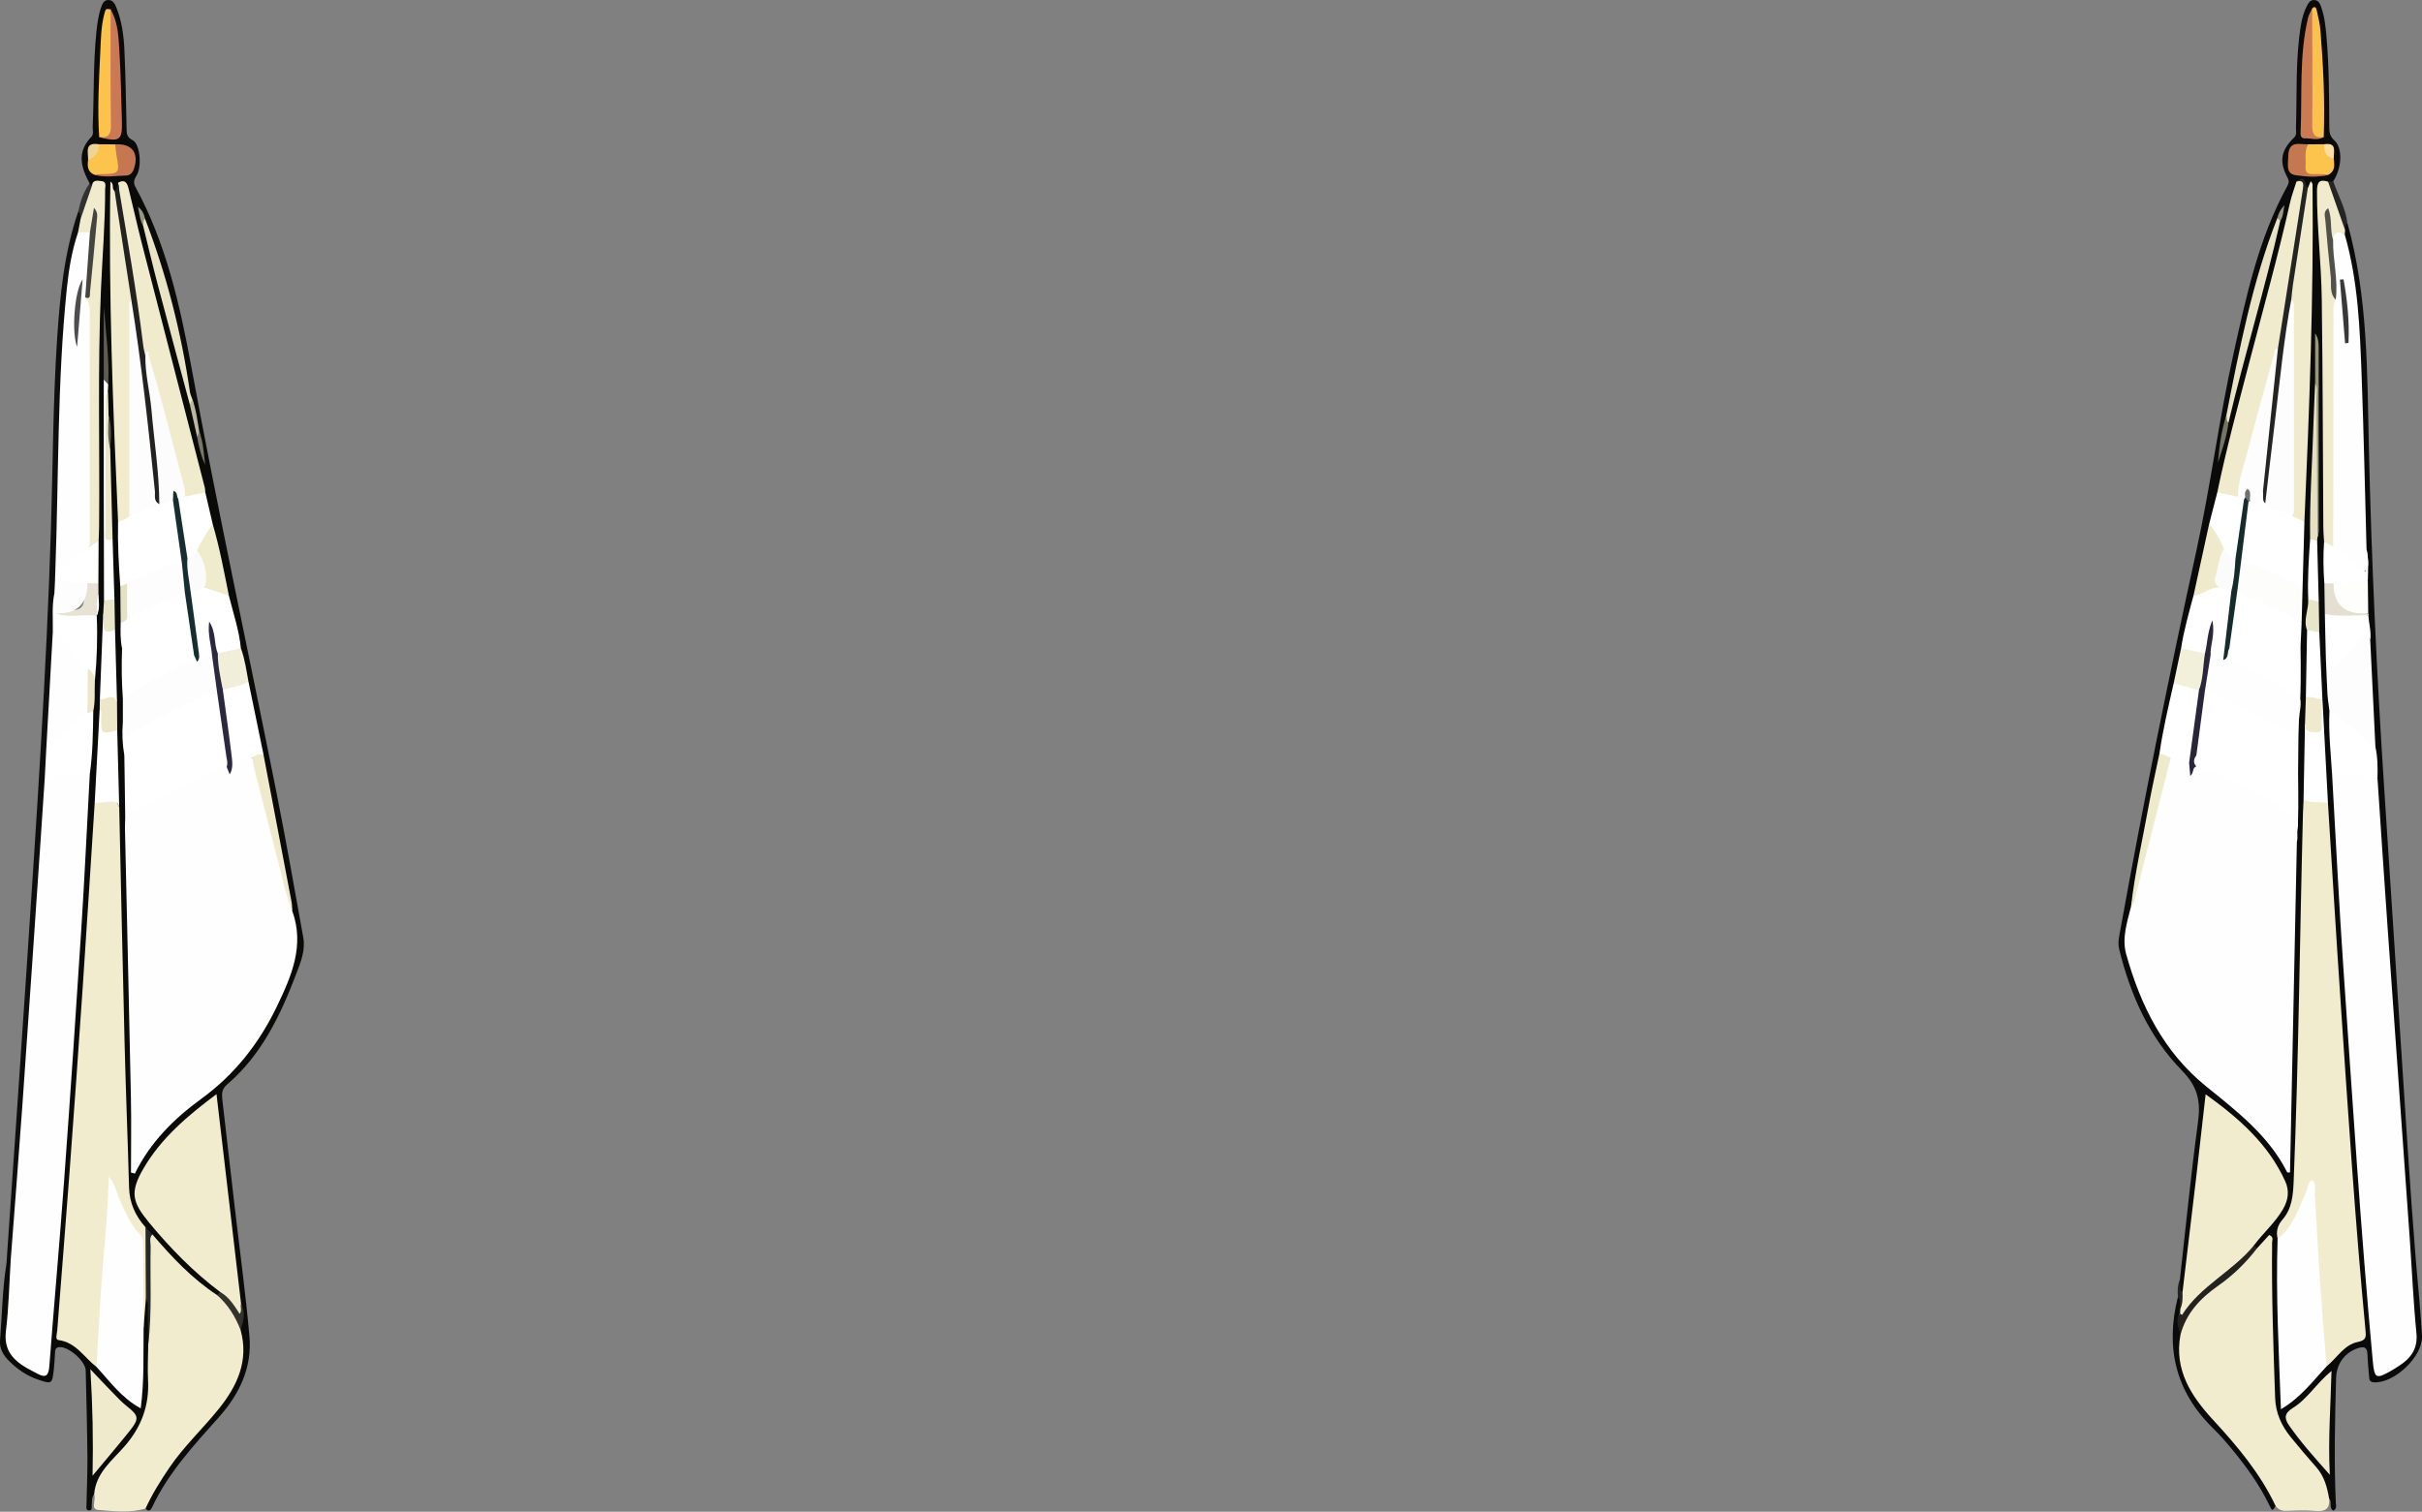 <svg width="2100" height="1311" viewBox="0 0 2100 1311" fill="none" xmlns="http://www.w3.org/2000/svg">
<rect x="0" y="0" width="2100" height="1311" fill="#808080" stroke="none"/>
<g clip-path="url(#clip0_401_257)">
<path d="M2035.34 193.45C2053.23 257.44 2052.43 323.2 2053.95 388.75C2056.24 487.43 2060.79 586 2067.28 684.49C2072.28 760.51 2077.11 836.54 2082.14 912.55C2086.04 971.49 2089.62 1030.46 2094.37 1089.33C2096.23 1112.4 2098.76 1135.42 2099.99 1158.54C2100.93 1176.25 2075.87 1200 2058.22 1198.76C2054.09 1198.47 2054.32 1195.79 2054.08 1193.25C2053.49 1186.9 2052.92 1180.54 2052.68 1174.17C2052.46 1168.52 2049.91 1167.48 2044.88 1169.03C2033.26 1172.63 2025.89 1182.61 2025.54 1194.72C2024.5 1230.97 2023.66 1267.22 2025.29 1303.48C2025.38 1305.58 2026.36 1308.18 2023.22 1310.07C2018.84 1307.82 2022.36 1302.49 2019.54 1299.82C2018.96 1299.46 2018.17 1299.12 2018.03 1298.56C2012.77 1277.71 1996.13 1264.52 1983.95 1248.41C1974.65 1236.12 1970.67 1222.87 1969.64 1207.57C1966.78 1165.11 1968.57 1122.61 1967.66 1079.62C1963.38 1079.28 1961.19 1083.5 1957.56 1083.41C1955.77 1083.31 1954.49 1082.49 1953.87 1080.76C1953.5 1076.27 1956.6 1073.38 1958.88 1070.14C1961.78 1066.01 1965.58 1062.65 1968.74 1058.73C1982.81 1041.25 1983.37 1032.49 1972.2 1013.16C1959.52 991.23 1941.57 974.32 1921.55 959.36C1915.51 954.85 1914.17 955.67 1913.42 963.62C1908.87 1012.32 1902.09 1060.76 1897.09 1109.41C1896.63 1113.93 1896.89 1119.07 1891.19 1121.06C1887.8 1117.74 1889.38 1113.9 1890.02 1110.16C1895.15 1064.5 1899.59 1018.75 1905.77 973.23C1908.21 955.22 1905.74 942.58 1891.82 928.37C1863.47 899.44 1847.11 862.71 1837.46 823.24C1836.02 817.34 1837.48 811.86 1838.47 806.35C1858.36 696.1 1880.59 586.34 1904.53 476.88C1916.84 420.6 1924.02 363.2 1936.53 306.88C1947.59 257.09 1958.15 207.11 1983.02 161.73C1984.28 159.43 1985.15 157.44 1983.52 154.36C1975.93 140.05 1977.55 130.45 1989.03 119.39C1991.74 116.78 1990.63 113.78 1990.72 110.94C1991.72 81.12 1990.12 51.17 1995.06 21.54C1996.06 15.56 1997.68 9.74 2000.6 4.37C2001.92 1.94 2003.59 -0.21 2006.77 0.03C2009.95 0.27 2011.35 2.72 2012.29 5.25C2015.35 13.5 2016.35 22.18 2017.11 30.86C2019.44 57.31 2019.49 83.83 2019.62 110.35C2019.64 114.82 2020.16 118.25 2024.01 121.74C2031.48 128.51 2030.52 145.8 2023.06 157.1C2021.7 158.45 2020.14 159.48 2018.29 160.04C2012.06 162.37 2013 167.9 2012.68 172.79C2011.26 194.3 2013.91 215.64 2015.63 237.01C2015.87 240.01 2016.43 243 2016.5 246.02C2018.23 320.45 2019.49 394.88 2018.55 469.33C2018.15 481.4 2019.28 493.49 2018.28 505.55C2018.75 514.35 2018.79 523.16 2018.39 531.96C2019.36 554.96 2021.26 577.94 2020.16 600.99C2020.01 604.04 2020.69 606.96 2021.5 609.87C2022.14 612.31 2022.19 614.81 2022.18 617.31C2021.98 635.23 2025.89 652.99 2024.36 670.96C2027.97 689.5 2027.15 708.39 2028.33 727.09C2030.93 768.24 2033.7 809.38 2036.08 850.53C2038.09 885.35 2040.95 920.1 2043 954.91C2045.27 993.4 2048.16 1031.87 2051.49 1070.29C2054.59 1106.04 2056.39 1141.9 2060.5 1177.56C2061.86 1189.31 2063.53 1189.95 2074.14 1183.98C2087.81 1176.29 2093.56 1165.89 2091.85 1149.27C2087.58 1107.59 2085.15 1065.72 2082.27 1023.91C2079.96 990.46 2077.26 957.04 2075.17 923.57C2073.12 890.77 2070.34 858.03 2068.17 825.24C2065.73 788.45 2063.91 751.62 2060.96 714.86C2059.91 701.84 2059.23 688.78 2058.39 675.74C2058.97 665.98 2057.57 656.33 2056.66 646.65C2056.14 616.91 2051.75 587.36 2052.24 557.57C2054.12 549.75 2049.87 542.35 2050.59 534.61C2050.58 533.41 2050.57 532.22 2050.54 531.02C2050.07 522 2050.14 512.98 2050.52 503.96C2049.91 494.35 2052.08 484.61 2049.03 475.12C2048 438.25 2046.7 401.39 2045.77 364.51C2044.43 311.25 2043.5 257.79 2030.72 205.54C2030.43 203.7 2030.6 201.85 2030.67 200C2031.2 197.1 2031.02 193.66 2035.35 193.48L2035.34 193.45Z" fill="#0B0A0A"/>
<path d="M77.73 159.07C70.19 145.37 66.42 131.85 79.15 118.79C81.48 116.4 80.24 113.01 80.37 110.07C81.59 82.58 80.75 55 83.6 27.57C84.36 20.21 85.35 12.91 87.85 5.9C88.89 2.98 90.19 0.05 93.84 -0C97.91 -0.04 99.55 3.23 100.82 6.33C105.71 18.3 107.31 31.01 107.89 43.74C108.91 66.21 109.26 88.71 109.75 111.2C109.85 115.63 109.73 118.95 115.01 121.59C121.39 124.78 123.29 144.51 118.35 152.29C116.04 155.94 115.46 158.51 117.49 162.25C144.04 211.04 156.06 264.6 165.94 318.34C188.69 442.09 215.42 565.02 239.94 688.4C248.18 729.85 255.47 771.49 262.97 813.08C264.96 824.12 260.67 834.54 256.93 844.37C243.24 880.33 226.87 914.89 196.76 940.61C192.02 944.66 192.25 949.15 192.83 954.17C196.38 985.17 199.97 1016.16 203.56 1047.15C207.89 1084.47 213 1121.71 216.3 1159.12C218.67 1186.02 207.45 1209.22 189.95 1228.82C168.23 1253.16 146.07 1277 131.97 1306.92C130.65 1309.71 128.95 1311.57 126.19 1308.18C124.39 1301.08 129.11 1295.98 132.2 1290.73C144.32 1270.1 158.78 1251.18 175.36 1233.9C183.98 1224.91 191.76 1215.33 198.2 1204.58C208.08 1188.1 209.6 1170.53 206.37 1152.11C207.87 1145.11 209.14 1138.1 206.83 1131.02C201.21 1102.03 199.6 1072.53 195.95 1043.29C192.71 1017.36 189.93 991.37 187.03 965.39C185.8 954.4 185.08 954.3 176.22 961.31C155.55 977.66 137.34 996.06 124.35 1019.42C117.51 1031.71 118.54 1042.55 127.03 1052.9C144.04 1073.64 161.73 1093.77 183.03 1110.36C186.41 1112.99 190.5 1115.07 191.7 1119.76C191.75 1121.42 191.11 1122.7 189.63 1123.51C184.73 1124.63 181.58 1121.33 178.06 1118.93C159.16 1106.07 144.42 1088.97 129.78 1071.74C127.27 1068.88 124.58 1066.18 121.96 1063.4C112.72 1053.6 109.22 1041.83 108.6 1028.52C106.37 981.26 106.06 933.94 104.18 886.69C102.89 854.46 104.31 822.2 102.29 790.08C100.43 760.53 100.88 731.04 100.75 701.52C101.85 685.04 97.54 668.81 98.53 652.32C98.91 645.97 98.68 639.58 98.92 633.21C98.39 625.02 98.58 616.82 98.8 608.62C99.82 587.84 94.98 567.23 96.99 546.43C96.39 537.63 96.47 528.84 96.96 520.04C96.89 502.49 93.18 485.07 95 467.44C95.27 441.54 91.71 415.74 93.05 389.83C92.73 380.15 93.95 370.43 92.17 360.79C91.72 354.16 92.04 347.52 91.94 340.89C91.94 337.86 91.94 334.83 91.94 331.81C92.77 310.9 90.31 289.98 91.11 269.06C90.08 289.14 92.78 309.22 91.94 329.31C93.47 388.11 92.33 446.92 93.43 505.71C93.51 510.04 93.74 514.4 93 518.71C93.11 523.2 93.35 527.71 92.35 532.15C89.86 539.68 91.31 547.4 91.18 555.06C90.89 572.09 92.75 589.22 88.97 606.1C88.93 609.18 89.55 612.27 88.95 615.35C88.56 642.61 86.68 669.8 84.92 696.99C83.29 723.75 81.95 750.53 80.2 777.29C78.56 802.38 76.76 827.47 75.16 852.57C72.84 889.05 70.51 925.53 67.74 961.98C65.43 992.42 63.37 1022.87 61.06 1053.31C58.81 1083.08 56.51 1112.86 53.54 1142.56C52.53 1152.67 53.71 1159.83 64.27 1164.3C72.68 1167.86 77.97 1175.96 84.33 1182.36C97 1193.19 104.86 1209.05 120.25 1216.94C122.62 1194.59 119.73 1172.23 122.15 1149.99C123.64 1145.49 123.19 1140.83 123.37 1136.23C123.51 1132.66 123.04 1128.83 126.59 1126.34C131.7 1128.03 130.86 1132.51 130.99 1136.28C131.29 1145.21 131.04 1154.15 131.14 1163.07C131.32 1177.15 131.13 1191.24 131.15 1205.33C131.17 1221.35 126.23 1235.7 116.23 1248.2C109.32 1256.85 103.04 1266.08 95.09 1273.79C88.59 1280.1 88.12 1289.76 81.61 1295.86C79.22 1298.71 79.93 1302.19 79.57 1305.47C79.38 1307.23 80.33 1310.03 77.14 1309.83C74.2 1309.64 74.93 1307.03 74.97 1305.17C75.24 1291.1 75.93 1277.02 75.79 1262.96C75.56 1238.17 74.89 1213.39 74.31 1188.6C74.11 1180.21 59.1 1167.31 51.2 1168.29C47.8 1168.71 47.88 1170.94 47.71 1173.29C47.35 1178.3 47.17 1183.34 46.59 1188.33C45.21 1200.26 44.84 1200.42 33.07 1196.46C23.33 1193.18 15.1 1187.48 7.89 1180.33C3.01 1175.49 -0.56 1169.66 0.03 1162.47C1.83 1140.46 2.02 1118.31 5.53 1096.44C6.7 1094.17 6.89 1089.52 10.95 1094.2C14.03 1108.29 9.83 1122.16 9.52 1136.16C9.39 1141.82 9.11 1147.59 8.39 1153.2C6.36 1169.2 15.03 1178.36 27.79 1185.13C35.74 1189.35 39.08 1187.84 39.84 1178.98C41.95 1154.25 44.3 1129.53 46.28 1104.79C49.72 1061.67 52.68 1018.51 55.81 975.36C58.23 941.91 60.19 908.43 62.55 874.97C65.1 838.84 67.79 802.72 69.73 766.56C71.44 734.75 73.79 702.98 74.98 671.14C77.43 653.08 76.03 634.75 78.87 616.72C79.04 608.12 78.24 599.5 79.38 590.92C82.27 579.39 79.91 567.68 80.54 556.07C80.88 549.75 80.32 543.39 81.07 537.08C81.21 535.93 81.46 534.79 81.75 533.66C83.93 527.05 82.9 520.27 82.78 513.54C82.46 510.59 82.95 507.65 82.86 504.7C82.09 492.93 82.64 481.17 82.68 469.4C82.22 404.72 81.49 340.01 82.94 275.36C83.69 242.29 85.97 209.16 88.05 176.08C88.38 170.83 92.22 162.27 81.13 161.92C79.23 161.88 77.32 161.84 77.7 159.07H77.73Z" fill="#0A0A09"/>
<path d="M1957 1082.51C1960.58 1078.58 1964.15 1074.65 1967.49 1070.99C1971.71 1072.78 1970.05 1075.5 1970.03 1077.44C1969.51 1122.43 1971.1 1167.37 1972.66 1212.32C1973.11 1225.29 1978.12 1236.4 1986.16 1246.25C1993.37 1255.07 2000.7 1263.8 2008.27 1272.31C2015.3 1280.22 2017.81 1289.82 2019.52 1299.82C2020.23 1308.62 2016.02 1311.1 2007.64 1310.32C1999.33 1309.54 1990.88 1309.91 1982.51 1310.25C1978.42 1310.42 1975.45 1309.22 1973.09 1306.05C1970.34 1305.74 1969.24 1303.61 1968.19 1301.5C1954.39 1273.51 1933.33 1250.99 1912.95 1227.93C1895.26 1207.91 1883.74 1185.53 1888.32 1157.62C1892.25 1139.21 1903.66 1126.09 1918.5 1115.54C1928.91 1108.13 1937.6 1098.89 1946.59 1089.95C1949.65 1086.9 1952.46 1083.48 1957.01 1082.51H1957Z" fill="#F1ECCD"/>
<path d="M81.64 1295.84C83.09 1277.44 97.16 1266.65 107.9 1254.39C122.65 1237.53 129.54 1218.89 128.37 1196.71C127.83 1186.41 128.46 1176.04 128.55 1165.7C129.3 1151.42 129.64 1137.25 127.93 1122.9C126.12 1107.69 127.19 1092.23 127.61 1076.88C127.69 1074.06 127.8 1070.59 132.17 1070.53C148.91 1090.08 166.42 1108.8 188.13 1123.05C201.7 1128.59 207.14 1139.63 208.59 1153.36C215.98 1180.04 205.69 1201.98 189.54 1221.99C175.68 1239.16 159.42 1254.31 146.93 1272.69C139.19 1284.07 131.95 1295.67 126.21 1308.18C112.61 1312.32 98.62 1310.53 85.01 1309.43C78.14 1308.87 83.6 1300.33 81.64 1295.84Z" fill="#F1ECCD"/>
<path d="M9.3 1092.45C8.05 1093.77 6.8 1095.1 5.56 1096.42C11.43 1010.72 17.46 925.02 23.13 839.3C31.55 712.04 40.25 584.8 44.21 457.29C45.91 402.6 45.9 347.85 49.56 293.23C52.05 256.05 55.63 219 67.83 183.41C72.11 183.44 71.73 186.87 72.36 189.59C72.56 194.4 70.7 198.88 70.1 203.57C61.3 237.48 58.59 272.14 56.92 306.98C54.5 357.46 53.19 407.95 52.65 458.48C52.52 470.46 50.86 482.49 50.54 494.53C50.69 497.57 50.89 500.61 50.53 503.64C50.68 507.28 50.56 510.89 49.79 514.47C46.65 525.73 49.75 537.22 48.54 548.55C47.23 581.32 46.49 614.13 42.54 646.73C43.3 657.26 42.79 667.72 41.06 678.13C39.45 730.13 34.13 781.89 31.31 833.8C28.94 877.36 25.13 920.81 22.48 964.35C20.12 1003.19 16.55 1041.96 14.31 1080.82C14.06 1085.19 13.26 1089.55 9.29 1092.43L9.3 1092.45Z" fill="#0E0E0E"/>
<path d="M1890.55 1157.65C1884.97 1188.06 1899.86 1210.78 1919 1231.52C1939.99 1254.27 1959.77 1277.79 1973.09 1306.05C1970.4 1310.44 1970.12 1310.57 1967.63 1305.37C1959.01 1287.39 1947.33 1271.47 1934.74 1256.17C1929.64 1249.96 1924.25 1243.94 1918.52 1238.31C1886.02 1206.38 1877.42 1168.19 1888.35 1124.77C1893.95 1125.92 1892.43 1130.51 1892.9 1134.15C1892.86 1135.8 1892.67 1137.43 1892.27 1139.03C1890.13 1145.09 1891.65 1151.49 1890.56 1157.64L1890.55 1157.65Z" fill="#0B0A0A"/>
<path d="M2035.34 193.45C2032.94 194.93 2033.87 197.52 2033.3 199.6C2032.97 199.6 2032.42 199.74 2032.33 199.6C2024.7 186.58 2018.87 172.97 2018.55 157.56C2020.04 157.4 2021.54 157.25 2023.03 157.09C2027.07 169.23 2033.74 180.49 2035.33 193.46L2035.34 193.45Z" fill="#252524"/>
<path d="M69.93 189.7C69.17 187.63 70.28 184.93 67.83 183.42C69.69 174.72 72.4 166.36 77.73 159.07C78.39 159.76 79.06 160.46 79.72 161.15C81.4 172.36 77.53 181.67 69.93 189.7Z" fill="#31312F"/>
<path d="M1890.43 1135.16C1889.24 1131.8 1891.5 1127.75 1888.35 1124.78C1888.03 1119.81 1887.85 1114.86 1889.99 1110.17C1891.14 1113.59 1888.8 1117.8 1892.34 1120.69C1895.76 1126.05 1897.23 1131.15 1890.43 1135.16Z" fill="#23221E"/>
<path d="M1991.52 729.999C1989.53 825.589 1987.54 921.189 1985.56 1016.8C1984.22 1016.73 1983.26 1016.89 1983.13 1016.64C1967.03 984.699 1939.43 963.699 1912.56 941.899C1875.9 912.139 1855.99 871.969 1843.54 827.609C1839.61 813.599 1844.33 799.759 1847.72 786.119C1856.16 747.379 1865.77 708.919 1875.7 670.539C1876.94 665.729 1877.47 660.589 1881.26 656.789C1887.41 653.939 1892.5 657.259 1897.76 659.609C1900.19 660.939 1899.6 668.019 1905.15 663.439C1918.87 664.779 1930.49 671.969 1942.46 677.659C1955.73 683.959 1968.71 690.949 1981.31 698.669C1989.42 703.639 1993.54 709.459 1992.05 719.019C1991.49 722.629 1992.47 726.379 1991.51 729.999H1991.52Z" fill="#FEFEFE"/>
<path d="M2061.4 674.96C2064.29 717.81 2067.08 760.67 2070.11 803.51C2076.46 893.57 2082.96 983.63 2089.34 1073.69C2091.29 1101.13 2092.45 1128.65 2095.16 1156.02C2096.54 1169.96 2090.12 1178.09 2079.62 1184.8C2077.92 1185.88 2076.25 1187.01 2074.51 1188.02C2059.81 1196.51 2058.76 1195.89 2057.25 1179.53C2046.81 1066.55 2039.71 953.32 2031.88 840.14C2027.99 783.9 2025.28 727.58 2022.03 671.3C2035.51 668.69 2048.94 666.69 2061.4 674.97V674.96Z" fill="#FEFEFE"/>
<path d="M2018.47 696.72C2022.17 754.99 2025.66 813.26 2029.61 871.51C2035.99 965.58 2042.07 1059.67 2051 1153.55C2051.51 1158.95 2051.94 1162.29 2044.51 1163.74C2032.37 1166.11 2026.25 1177.77 2017.2 1185.01C2012.87 1180.08 2012.86 1173.76 2012.55 1167.9C2011.45 1147.16 2009.59 1126.46 2008.46 1105.73C2007.13 1081.39 2004.12 1057.17 2003.88 1031.65C1998.04 1044.43 1993.79 1056.8 1985.81 1067.19C1983.06 1070.77 1980.68 1075.35 1974.81 1074.28C1973.33 1067.97 1974.71 1062.63 1979.09 1057.6C1987.32 1048.15 1988.23 1036.34 1988.72 1024.5C1993.07 917.91 1994.05 811.24 1996.81 704.62C1996.91 700.94 1997.15 697.26 1997.32 693.58C2004.75 692.05 2012.24 690.14 2018.48 696.7L2018.47 696.72Z" fill="#F1ECCD"/>
<path d="M1890.43 1135.16C1892.6 1130.54 1892.49 1125.62 1892.34 1120.69C1896.31 1087.41 1900.33 1054.13 1904.24 1020.84C1907 997.29 1909.6 973.72 1912.4 949C1941.45 969.86 1966.87 992.26 1981.47 1024.57C1985.19 1032.8 1983.98 1040.78 1979.52 1048.52C1972.76 1060.26 1962.42 1069.08 1954.44 1079.82C1945.96 1094.15 1933.09 1104.2 1920.32 1114.23C1910.86 1121.66 1901.32 1128.86 1895.19 1139.56C1894.16 1141.35 1893.04 1144.28 1890.01 1142.3C1888.77 1141.48 1889.29 1139.93 1890.24 1138.81C1890.3 1137.59 1890.37 1136.38 1890.43 1135.16Z" fill="#F1ECCD"/>
<path d="M2033.03 203.45C2044.64 243.65 2046.14 285.11 2047.68 326.47C2049.53 376.33 2050.54 426.23 2051.92 476.11C2052.55 482.68 2055.33 492.18 2050.73 494.97C2045.11 498.37 2039.54 489.9 2034.11 486.37C2028.29 482.59 2021.81 479.12 2020.53 471.15C2019.72 467.16 2019.78 463.13 2019.78 459.1C2019.76 398.37 2019.76 337.64 2019.78 276.91C2019.78 271.2 2019.88 265.5 2021.25 259.91C2023.18 250.29 2023.13 240.57 2021.48 231.01C2020.15 223.32 2020.53 215.69 2020.45 208.01C2023.46 198.29 2025.55 197.53 2033.03 203.45Z" fill="#FEFEFE"/>
<path d="M1974.8 1074.31C1988.25 1064.01 1992.84 1048.35 1999.43 1033.87C2001.04 1030.34 2000.8 1025.84 2004.65 1023.29C2008.61 1026.41 2006.86 1030.75 2007.09 1034.53C2008.6 1059.48 2009.78 1084.45 2011.45 1109.39C2013.14 1134.62 2015.27 1159.82 2017.21 1185.04C2005.41 1197.56 1995.18 1211.76 1977.68 1222.12C1975.84 1171.58 1973.2 1123.02 1974.8 1074.33V1074.31Z" fill="#FEFEFE"/>
<path d="M1922.5 427.04C1930.53 388.34 1940.88 350.21 1950.84 311.99C1962.66 266.62 1975.32 221.47 1985.59 175.71C1986.98 169.52 1989.28 163.54 1991.15 157.47C1995.86 154.56 1997.27 156.59 1998.25 161.39C2000.48 172.3 1996.93 182.68 1995.26 193.02C1989.62 227.9 1983.34 262.68 1979.35 297.81C1979.2 299.16 1978.56 300.35 1977.84 301.48C1975.08 304.19 1974.43 307.79 1973.45 311.36C1962.85 349.68 1952.21 387.99 1942.89 426.66C1942.42 428.61 1941.97 430.58 1940.37 432.01C1933.66 433.09 1927.01 433.94 1922.51 427.04H1922.5Z" fill="#F0EBCD"/>
<path d="M2000.99 163.16C2001.74 161.33 2002.5 159.5 2003.51 157.06C2004.28 158.34 2005.09 159.06 2005.09 159.79C2006.13 257.4 2002.28 354.89 1998.05 452.37C1991.96 453.67 1986.99 453 1985.85 445.5C1985.39 388.69 1985.2 331.88 1986.01 275.07C1986.08 270.41 1986.57 265.7 1985.01 261.15C1984.08 243.63 1989.81 226.96 1991.79 209.79C1993.15 197.97 1995.78 186.26 1997.21 174.39C1997.69 170.44 1998.8 166.58 2000.99 163.14V163.16Z" fill="#F0EBCC"/>
<path d="M1992.85 639.25C1992.75 649.82 1992.65 660.38 1992.55 670.95C1990 670.9 1988.83 668.94 1988.72 667.05C1988.1 656.65 1981.03 656.09 1973.13 656.27C1957.08 656.64 1941.02 655.65 1924.99 657.86C1918.16 658.8 1910.94 659.57 1904.34 655.94C1899.07 650.17 1903.02 643.82 1903.6 637.89C1904.86 624.82 1905.82 611.65 1909.76 598.99C1917.62 596.78 1923.94 601.71 1930.37 604.35C1949.51 612.24 1967.97 621.66 1985.77 632.3C1988.73 634.07 1990.95 636.46 1992.85 639.24V639.25Z" fill="white"/>
<path d="M2033.03 203.45C2027.55 200.36 2023.49 200.37 2022.9 208.05C2018.34 206.74 2019.38 202.88 2019.32 199.73C2019.23 195.16 2019.19 190.64 2018.05 188.17C2019.34 198.2 2019.76 210.24 2021.37 222.13C2023.07 234.68 2021.93 247.5 2025.19 259.87C2022.79 264.21 2023.27 268.96 2023.26 273.64C2023.16 340.48 2023.06 407.32 2022.96 474.17C2018.31 476.22 2017.26 471.99 2015.1 469.68C2014.87 465.67 2014.46 461.67 2014.44 457.66C2014.02 391.53 2014 325.4 2013.09 259.27C2012.66 228.09 2008.85 197.02 2008.95 165.76C2008.97 158 2010.97 155.18 2018.56 157.54C2023.47 171.56 2028.39 185.57 2033.3 199.59C2033.21 200.87 2033.12 202.16 2033.03 203.44V203.45Z" fill="#F0EBCD"/>
<path d="M1987.15 447.489C1990.79 449.109 1994.42 450.729 1998.05 452.369C1997.24 481.559 1996.43 510.729 1995.62 539.909C1995.16 539.629 1994.7 539.36 1994.24 539.09C1990.79 533.22 1992.07 526.729 1992.26 520.539C1992.51 512.379 1989.09 507.989 1981.68 504.619C1968.42 498.589 1954.31 494.549 1941.57 487.339C1940.43 470.169 1944.5 453.549 1946.86 436.769C1947.28 435.819 1947.92 435.019 1948.74 434.389C1956.16 435.319 1957.57 427.049 1963.06 424.979C1965.73 427.449 1965.16 431.059 1966.33 434.049C1968.01 438.599 1972.55 438.509 1976.08 440.049C1980.22 441.859 1985.32 442.249 1987.16 447.489H1987.15Z" fill="white"/>
<path d="M1904.37 655C1928.44 655.34 1952.38 651.77 1976.5 652.9C1990.17 653.54 1990.15 653.03 1991.11 666.31C1991.22 667.88 1992.06 669.4 1992.56 670.95C1992.75 690.66 1993.19 710.37 1991.53 730.03C1991.41 729.69 1991.12 729.34 1991.19 729.07C1995.87 709.66 1983.02 702.05 1968.83 694.48C1947.85 683.3 1926.73 672.55 1904.27 664.64C1898.88 661.36 1899.48 658.16 1904.38 655H1904.37Z" fill="white"/>
<path d="M1992.85 639.25C1966.87 623.82 1939.87 610.47 1911.71 599.49C1907.94 588.67 1910.84 578.57 1915.04 568.61C1919.92 565.3 1923.55 567.88 1927.02 571.15C1927.83 572.16 1928.22 574.24 1929.32 574.23C1953.72 573.91 1971.5 589.14 1990.33 601.09C1997.84 605.85 1993.62 615.83 1993.34 623.61C1993.17 628.83 1993.01 634.04 1992.84 639.26L1992.85 639.25Z" fill="#FEFEFE"/>
<path d="M2055.13 555.49C2056.62 586.24 2058.12 616.99 2059.61 647.74C2057.16 649.02 2054.82 648.24 2053.17 646.58C2042.61 635.96 2029.92 627.75 2019.74 616.72C2019.44 614.26 2019.14 611.8 2018.83 609.34C2017.55 601.75 2018.58 594.1 2018.27 586.48C2018.09 582.19 2020.09 578.84 2022.96 575.86C2030.57 567.96 2038.75 560.61 2045.51 551.9C2047.14 549.81 2049.31 547.56 2052.13 548.08C2056.44 548.87 2053.34 553.31 2055.14 555.5L2055.13 555.49Z" fill="#FDFDFD"/>
<path d="M1993.35 623.6C1996.22 606.1 1985.6 598.08 1971.62 591.99C1960.95 587.35 1951.11 580.98 1940.08 576.96C1934.67 574.99 1930.09 573 1928.49 581.37C1925.07 578.3 1927.02 575.13 1926.34 572.46C1926.61 571.55 1926.96 570.68 1927.38 569.82C1929.04 566.21 1930.13 562.32 1932.68 559.13C1952 552.4 1971.56 550.6 1991.42 556.57C1993.07 557.07 1993.94 558.69 1994.69 560.22C1994.94 581.36 1995.2 602.5 1993.35 623.6Z" fill="white"/>
<path d="M1994.69 560.23C1981.16 555.69 1967.34 554.49 1953.45 557.85C1946.63 559.5 1938.45 554.87 1932.92 562.27C1930.77 560.66 1930.39 558.33 1930.89 556C1934.12 540.85 1933.78 525.13 1938.18 510.18C1944.95 509.06 1948.35 515.41 1953.88 517.38C1964.55 521.19 1974.98 525.78 1985.07 531.06C1988.99 533.11 1992.64 535.31 1994.81 539.34C1995.14 539.45 1995.42 539.64 1995.64 539.91C1995.33 546.68 1995.02 553.46 1994.71 560.23H1994.69Z" fill="white"/>
<path d="M1927.65 572.36C1927.21 572.36 1926.77 572.4 1926.33 572.47C1923.11 571.08 1919.89 569.68 1916.66 568.29C1910.79 562.16 1919.38 555.64 1916.37 550.32C1916.87 555.83 1915.45 561.75 1912.29 567.32C1904.22 569.86 1897.41 567.13 1891.08 562.33C1893.52 546.67 1897.88 531.45 1901.95 516.17C1909.16 511.26 1916.43 506.54 1925.8 507.56C1929.68 508.4 1933.67 509.01 1935.96 512.88C1936.3 533.14 1932.83 552.88 1927.65 572.37V572.36Z" fill="white"/>
<path d="M2021.55 1188.87C2020.81 1219.44 2018.46 1248.03 2020.07 1278.98C2006.74 1263.94 1994.86 1250.75 1984.7 1236.1C1980.38 1229.87 1980.63 1225.56 1988.08 1220.96C2000.69 1213.18 2008.36 1199.78 2021.55 1188.88V1188.87Z" fill="#F0EBCC"/>
<path d="M2019.74 616.72C2032.07 622.94 2041.05 633.41 2051.69 641.79C2054.28 643.83 2056.97 645.76 2059.61 647.74C2061.62 656.73 2061.62 665.84 2061.4 674.97C2048.49 671.48 2035.08 673.25 2022.03 671.3C2020.92 653.12 2018.87 634.98 2019.75 616.72H2019.74Z" fill="white"/>
<path d="M1898.06 661.54C1892.75 660.07 1887.44 658.6 1882.14 657.13C1878.11 657.74 1874.37 657.61 1872.41 653.15C1875.38 632.72 1880.12 612.65 1884.69 592.55C1893.85 589.95 1901.74 591.71 1907.89 599.37C1906.19 620.34 1906 641.55 1898.06 661.54Z" fill="white"/>
<path d="M2055.13 555.49C2054.33 553.4 2053.54 551.32 2052.51 548.62C2041.89 559.99 2031.49 571.03 2021.23 582.18C2017.32 586.43 2019.81 591.73 2019.44 596.55C2019.11 600.81 2019.02 605.09 2018.83 609.35C2016.48 583.8 2016.42 558.18 2015.77 532.58C2028.44 530.59 2041.08 529.51 2053.57 533.68C2053.88 540.96 2056.24 548.1 2055.13 555.49Z" fill="white"/>
<path d="M2018.47 696.72C2011.61 694.37 2004.01 697.01 1997.31 693.6C1997.72 671.69 1998.13 649.79 1998.54 627.88C2008.54 633.58 2010.12 632.69 2010.44 621.3C2010.56 617.04 2009.99 612.7 2011.62 608.57C2012.1 607.71 2012.78 607.08 2013.69 606.7C2015.29 636.71 2016.88 666.72 2018.48 696.72H2018.47Z" fill="white"/>
<path d="M1964.07 436.59C1961.01 433.8 1962.85 430 1962.03 426.74C1958.82 421.92 1959.18 416.44 1959.78 411.19C1963.56 378.37 1966.11 345.39 1971.73 312.79C1972.36 309.12 1973.34 305.72 1975.05 302.47C1980.26 269.23 1985.46 236 1990.67 202.76C1992.68 189.91 1994.75 177.07 1996.66 164.21C1997.26 160.16 1997.94 155.64 1991.14 157.47C1999.85 149.98 1997.84 161.03 2000.99 163.17C1996.68 191.08 1992.36 218.99 1988.1 246.91C1987.45 251.16 1987.13 255.46 1986.66 259.74C1987.88 279.3 1983.38 298.35 1981.32 317.61C1977.58 352.55 1972.77 387.38 1969.87 422.41C1969.43 427.66 1969.39 433.26 1964.07 436.61V436.59Z" fill="#242422"/>
<path d="M1922.5 427.04C1928.47 428.3 1934.44 429.57 1940.41 430.83C1943.75 429.24 1945.91 430.62 1947.41 433.63C1945 450.63 1943.94 467.83 1940.03 484.62C1932.17 488.88 1930.27 481.76 1926.76 477.7C1923.54 469.73 1917.17 463.29 1915.4 454.6C1917.77 445.41 1920.14 436.23 1922.5 427.04Z" fill="white"/>
<path d="M1930.28 360.58C1941.69 302.56 1952.83 244.46 1974.56 189.1C1976.59 188.74 1977.62 189.38 1977.1 191.6C1963.92 250.34 1946.07 307.88 1932.23 366.45C1927.32 365.91 1930.19 362.78 1930.28 360.58Z" fill="#E9E4C6"/>
<path d="M2014.78 118.89C2009.5 122.18 2003.82 119.7 1998.34 119.96C1995.24 120.11 1994.62 117.64 1994.73 115.12C1996.18 81.86 1993.39 48.31 2001.2 15.48C2001.87 12.66 2003.55 10.08 2004.76 7.38C2010.35 16.22 2008.17 26.2 2008.39 35.65C2008.91 58.02 2008.64 80.41 2008.5 102.8C2008.46 109.15 2009.7 114.69 2014.78 118.89Z" fill="#CB7B54"/>
<path d="M2014.78 118.89C2006.88 119.92 2004.74 116.47 2004.82 108.66C2005.17 74.9 2004.84 41.14 2004.76 7.38C2007.29 4.57 2008.32 7.2 2008.7 8.85C2010.02 14.72 2011.49 20.63 2011.96 26.59C2014.42 57.3 2015.93 88.06 2014.78 118.89Z" fill="#FAC24C"/>
<path d="M1872.41 653.15C1875.65 654.48 1878.89 655.8 1882.14 657.13C1872.06 696.81 1861.98 736.5 1851.86 776.17C1850.97 779.66 1850.67 783.45 1847.73 786.11C1851.04 756.86 1857.69 728.19 1862.94 699.27C1865.74 683.83 1869.24 668.52 1872.42 653.15H1872.41Z" fill="#EEEACC"/>
<path d="M2015.1 469.689C2017.72 471.189 2020.34 472.679 2022.96 474.179C2031.84 481.059 2040.71 487.939 2050.85 495.799C2051.26 488.259 2051.59 482.179 2051.92 476.109C2054.01 485.239 2053.17 494.479 2053.02 503.679C2043.88 509.059 2033.72 508.569 2023.67 508.769C2020.56 508.779 2017.66 508.149 2015.33 505.899C2014.42 493.829 2014.23 481.759 2015.1 469.689Z" fill="white"/>
<path d="M1915.39 454.6C1921.07 460.78 1924.91 468.08 1928.29 475.67C1928.78 481.7 1927.22 487.46 1925.38 493.04C1923.56 498.55 1924.46 504.06 1924.22 509.57C1915.97 508.97 1910.08 516.34 1901.96 516.16C1906.44 495.64 1910.92 475.12 1915.4 454.6H1915.39Z" fill="#EFEACC"/>
<path d="M2023.34 505.98C2033.23 505.22 2043.13 504.45 2053.02 503.68C2053.14 513.16 2053.25 522.65 2053.37 532.13C2044.78 534.11 2036.06 532.57 2027.42 533.04C2023.25 533.27 2021.06 530.86 2020.61 527.18C2019.72 519.93 2018.18 512.49 2023.34 505.97V505.98Z" fill="#FEFEFD"/>
<path d="M1999.31 604.63C1999.66 585.29 2000 565.95 2000.35 546.62C2004.53 542.86 2007.75 545.43 2010.94 548.22C2011.85 567.71 2012.76 587.21 2013.67 606.7L2013.09 607.12C2007.94 609.34 2003.47 607.86 1999.31 604.63Z" fill="white"/>
<path d="M1906.62 598.6C1899.31 596.58 1892 594.57 1884.7 592.55C1886.83 582.48 1888.96 572.4 1891.09 562.32C1898.01 563.74 1904.93 565.17 1911.86 566.59C1912.74 577.69 1913.83 588.82 1906.63 598.59L1906.62 598.6Z" fill="#F2EFDA"/>
<path d="M2009.39 465.75C2009.29 466.8 2009.18 467.84 2009.08 468.89C2006.25 472.43 2004.7 469.61 2002.98 467.66C2002.49 432.62 2005.04 397.66 2006.07 362.67C2006.37 352.67 2006.91 342.67 2007.34 332.68C2011.3 332.73 2010.09 335.83 2010.09 337.8C2010.12 379.83 2010.27 421.85 2010.04 463.88C2010.04 464.51 2009.62 465.14 2009.4 465.77L2009.39 465.75Z" fill="#E4E0C2"/>
<path d="M2023.51 137.46C2023.94 142.62 2025.04 147.99 2019.29 151.27C2016.76 152.59 2013.95 152.37 2011.39 151.99C2006.5 151.26 2000.33 154.93 1997.02 148.25C1993.89 141.94 1995.92 130.67 2001.1 125.17C2005.78 125.14 2010.46 125.12 2015.14 125.09C2018.79 128.63 2019.83 133.94 2023.52 137.46H2023.51Z" fill="#FCC44D"/>
<path d="M1890.24 1138.81C1890.41 1139.1 1890.52 1139.47 1890.77 1139.65C1891.15 1139.93 1891.97 1140.3 1892.01 1140.25C1907.91 1115.03 1936.08 1102.48 1954.45 1079.82C1955.3 1080.72 1956.15 1081.62 1957.01 1082.52C1947.38 1095.03 1936.13 1106.04 1923.26 1115.03C1907.7 1125.89 1895.52 1138.89 1890.56 1157.67C1889.24 1151.41 1885.54 1145.19 1890.25 1138.83L1890.24 1138.81Z" fill="#23221E"/>
<path d="M2001.1 125.17C1997.75 131.38 1999.59 138.13 1999.03 144.64C1998.63 149.34 2000.81 151.16 2005.43 151.01C2010.04 150.86 2014.67 151.16 2019.29 151.27C2009.81 154.24 2000.05 153.26 1990.64 151.96C1981.7 150.72 1983.94 142.45 1984 136.44C1984.06 130.6 1984.92 124.62 1993.1 124.8C1995.77 124.86 1998.43 125.05 2001.1 125.18V125.17Z" fill="#C57752"/>
<path d="M2009.39 465.75C2009.15 425.3 2008.94 384.86 2008.61 344.41C2008.58 340.49 2009.68 336.37 2007.34 332.67V288.99C2010.52 293.98 2010.39 298 2010.4 301.88C2010.47 354.9 2010.48 407.93 2010.44 460.95C2010.44 462.55 2009.76 464.15 2009.39 465.75Z" fill="#989581"/>
<path d="M2002.98 467.66C2005.01 468.07 2007.05 468.49 2009.08 468.89C2009.54 486.46 2010 504.03 2010.46 521.61C2006.96 523.25 2003.92 522.64 2001.34 519.75C2000.68 502.35 2001.78 485 2002.98 467.66Z" fill="white"/>
<path d="M1999.31 604.63C2004.14 604.14 2008.7 605.16 2013.09 607.12C2013.07 613.75 2013.18 620.38 2012.99 627C2012.9 630.24 2014.92 634.98 2008.76 635.03C2003.74 635.07 1998.39 635.3 1998.53 627.87C1998.79 620.13 1999.05 612.38 1999.31 604.63Z" fill="#EFE9CD"/>
<path d="M2001.34 519.75C2004.38 520.37 2007.42 521 2010.46 521.61C2010.62 530.47 2010.78 539.34 2010.94 548.2C2007.41 547.67 2003.88 547.14 2000.35 546.6C1996.78 537.5 2001.89 528.72 2001.33 519.74L2001.34 519.75Z" fill="#E9E5C8"/>
<path d="M2023.34 505.98C2023.11 523.28 2031.78 531.966 2049.35 532.04C2050.69 532.04 2052.03 532.1 2053.36 532.13C2053.83 532.6 2053.9 533.12 2053.56 533.68C2040.96 533.27 2028.3 535.1 2015.76 532.57C2015.61 523.68 2015.47 514.79 2015.32 505.89C2017.99 505.92 2020.66 505.95 2023.33 505.97L2023.34 505.98Z" fill="#E4DFD0"/>
<path d="M1930.28 360.58C1931.33 362.4 1929.85 365.07 1932.23 366.45C1930.84 378.44 1926.83 389.76 1923.07 401.19C1924.23 387.43 1925.91 373.78 1930.28 360.58Z" fill="#767465"/>
<path d="M2023.51 137.46C2016.72 136.04 2014.79 131.34 2015.13 125.09C2026.65 123.3 2023.28 131.6 2023.51 137.46Z" fill="#FBDEA3"/>
<path d="M1977.1 191.6C1976.26 190.77 1975.41 189.93 1974.56 189.1C1975.45 185.2 1977.24 181.77 1980.72 177.82C1979.62 183.22 1979.84 187.75 1977.09 191.61L1977.1 191.6Z" fill="#9A9784"/>
<path d="M253.46 790.1C264.25 820.19 252.72 846.54 240.03 872.91C224.59 904.99 203.38 931.91 174.38 953.02C150.73 970.23 130.16 990.75 116.96 1017.75L113.58 1016.87C113.58 995.22 113.95 973.57 113.51 951.93C111.94 874.35 110.08 796.77 108.36 719.19C108.29 715.84 108.5 712.48 108.57 709.13C109.83 705.9 112.03 703.5 114.95 701.66C137.87 687.21 161.97 675.06 186.97 664.67C189.74 663.52 192.7 662.82 195.77 663.6C197.47 664.06 198.54 665.45 199.87 666.3C204.7 656.21 210.83 653.66 220.34 657.69C229.53 688.7 237.49 720.02 244.73 751.53C247.68 764.38 250 777.38 253.45 790.12L253.46 790.1Z" fill="#FEFEFE"/>
<path d="M9.3 1092.45C12.69 1047.68 16.26 1002.92 19.43 958.13C24.77 882.57 29.85 806.99 35.02 731.42C36.3 712.71 37.52 694 38.77 675.3C39.41 674.55 39.94 673.45 40.79 673.17C52.96 669.15 65.27 667.32 77.85 671.28C75.42 716.13 73.36 760.99 70.48 805.81C65.78 879.09 60.81 952.35 55.47 1025.58C51.59 1078.74 46.82 1131.84 42.75 1184.99C42.15 1192.82 39.77 1195.29 32.55 1191.34C29.32 1189.57 25.97 1188.03 22.81 1186.16C10.85 1179.06 3.21 1170.32 5.12 1154.56C7.61 1133.99 8 1113.16 9.3 1092.45Z" fill="#FEFEFE"/>
<path d="M103.37 699.93C104.91 768.31 106.31 836.7 108.04 905.08C109.09 946.64 110.76 988.18 111.9 1029.74C112.27 1043.19 117.32 1054.41 126.12 1064.23C129.55 1071.21 128.35 1078.73 128.08 1085.97C127.58 1099.58 130.22 1113.33 126.44 1126.79C125.79 1134.97 125.14 1143.15 124.49 1151.32C120.24 1147.78 121.11 1142.8 121.06 1138.23C120.88 1121.45 120.86 1104.66 121.05 1087.88C121.14 1080.21 119.51 1073.51 114.69 1067.27C106.62 1056.82 101.78 1044.62 97.18 1032.12C93.17 1080.26 90.47 1128.32 86.94 1176.32C86.7 1179.65 86.71 1183.11 83.69 1185.47C73.01 1177.33 66.03 1164.17 50.72 1162.12C47.58 1161.7 49.39 1156.78 49.61 1153.97C53.12 1108.18 56.88 1062.42 60.29 1016.62C64.22 963.8 67.99 910.97 71.59 858.13C75.25 804.28 78.6 750.41 82.09 696.55C91.93 689.74 99.88 691 103.37 699.93Z" fill="#F1ECCD"/>
<path d="M190.86 1120.44C167.71 1103.01 147.59 1082.48 129.21 1060.19C114.7 1042.61 112.36 1033.99 124.42 1013.31C139.86 986.849 162.45 967.789 187.72 948.859C194.91 1010.2 201.97 1070.46 209.03 1130.72C210.21 1134.21 210.6 1137.65 207.61 1142.67C203.13 1133.61 194.83 1128.88 190.85 1120.43L190.86 1120.44Z" fill="#F1ECCD"/>
<path d="M83.7 1185.48C85.69 1146.2 88.04 1106.96 91.73 1067.79C93.16 1052.54 93.45 1037.19 94.35 1020.3C100.19 1026.9 100.92 1034.35 103.79 1040.68C108.5 1051.06 112.8 1061.64 120.92 1069.92C124.47 1073.54 124.21 1077.72 124.23 1082.05C124.33 1105.15 124.42 1128.24 124.52 1151.34C124.15 1174.24 125.21 1197.21 121.99 1221.37C105.31 1212.29 95.33 1197.99 83.71 1185.48H83.7Z" fill="#FEFEFE"/>
<path d="M102.31 158.53C109.04 154.68 110.54 159.71 111.7 164.38C115.51 179.64 118.85 195.01 122.76 210.24C140.99 281.2 159.35 352.13 177.63 423.08C177.95 424.33 177.9 425.69 178.02 426.99C173.16 432.94 166.98 433.83 160.01 431.66C155.71 423.61 154.54 414.56 152.32 405.91C144.7 376.18 136.26 346.67 128.51 316.97C127.92 314.69 127.49 312.43 127.47 310.07C127.47 308.79 127.66 307.48 127.04 306.26C126.05 306.81 126.96 309.22 124.74 308.58C118.97 303.03 120.64 295.29 119.86 288.75C115.38 251.33 108.44 214.32 102.24 177.19C101.15 170.64 104.59 164.69 102.3 158.51L102.31 158.53Z" fill="#F0EBCD"/>
<path d="M102.37 452.25C97.99 354.3 94.02 256.33 95.74 157.45C99.43 159.79 96.45 163.92 99.4 165.53C104.72 172.93 103.9 181.97 105.35 190.22C109.16 211.8 112.28 233.51 115.98 255.11C116.32 257.07 116.08 259.11 115.73 261.11C114.31 273.83 115.48 286.54 115.52 299.25C115.67 344.82 115.62 390.39 115.56 435.96C115.56 439.32 115.43 442.66 114.55 445.94C112.39 451.71 108.6 454.36 102.36 452.24L102.37 452.25Z" fill="#F1ECCE"/>
<path d="M107.8 655C106.13 645.4 105.72 635.75 106.54 626.05C111.97 625.49 109.16 631.32 113.01 633.58C123.41 625.69 136 620.43 147.94 613.95C158.58 608.16 169.93 604.27 181.29 600.35C184.47 599.25 187.78 598.23 190.45 601.58C195.95 618.16 196.15 635.61 198.87 652.64C199.19 654.62 198.16 656.55 196.45 657.9C188.16 659.98 179.7 658.84 171.52 657.99C153.12 656.08 134.78 656.02 116.37 656.97C113.29 657.13 110.34 657.06 107.8 655Z" fill="white"/>
<path d="M69.93 189.7C73.19 180.18 76.46 170.67 79.72 161.15C80.37 155.42 84.92 156.75 88.15 157.08C92.68 157.54 91.14 161.65 91.15 164.33C91.23 193.54 88.75 222.66 87.5 251.82C84.58 319.95 86.54 388.13 85.93 456.28C85.89 460.64 85.65 464.99 85.5 469.35C83.03 473.49 80.41 476.96 75.86 471.41C73.75 465.91 74.39 460.15 74.38 454.48C74.33 397.11 74.35 339.74 74.35 282.36C74.35 275.32 74.39 268.27 72.57 261.41C78.4 247.93 76.65 233.26 78.62 219.18C79.75 211.09 81.65 203.02 81.83 196.69C81.88 198.41 80.62 201.31 77.25 203.09C73.76 204.26 70.47 204.27 67.67 201.48C68.42 197.56 69.16 193.64 69.91 189.72L69.93 189.7Z" fill="#F0EBCD"/>
<path d="M102.37 452.25C105.93 451.4 109.35 450.23 112.14 447.72C118.33 439.87 128.29 439.88 136.41 436.04C137.3 435.57 138.22 435.18 139.15 434.81C143.46 433.84 147.74 430 152.12 434.63C156.97 452.15 158.29 470.18 159.76 488.18C148.96 493.57 136.76 495.39 126.14 501.44C121.59 504.03 116.47 505.76 111.66 508C109.25 508.9 106.84 509.97 104.29 508.42C102.92 489.72 101.97 471 102.35 452.24L102.37 452.25Z" fill="white"/>
<path d="M188.29 600.63C160.37 609.43 134.71 623.06 109.71 638.38C105.89 634.55 109.19 629.51 106.54 626.03C106.54 619.43 106.54 612.81 106.54 606.2C107.84 603.48 109.11 600.68 111.83 599.07C128.19 589.41 144.42 579.46 162.58 573.35C164.82 572.6 167.16 572.43 169.47 573.01C173.34 573.78 173.84 569.32 176.66 568.36C180.23 567.15 183.74 565.56 186.47 569.83C189.24 577.48 189.22 585.6 190.67 593.46C191.17 596.16 190.88 598.83 188.29 600.62V600.63Z" fill="#FEFDFD"/>
<path d="M107.8 655C137.45 650.58 166.94 653.61 196.41 657.02C199.23 659.67 199.17 662.38 196.57 665.14C181.66 668 168.48 675.44 155.19 682.02C139.11 689.97 123.11 698.36 108.59 709.13C108.33 691.08 108.07 673.04 107.81 655H107.8Z" fill="white"/>
<path d="M105.84 562.31C104.27 554.98 104.44 547.56 104.63 540.14C106.24 537.66 108.09 535.41 110.71 533.91C123.34 525.02 138.19 520.92 152.13 514.86C155.26 513.5 158.88 511.37 162.19 514.98C167.1 531.44 167.93 548.55 170.2 565.42C170.37 566.71 169.38 567.88 168.4 568.81C151.09 565.41 133.58 565.31 116.04 565.5C112.33 565.54 108.77 564.89 105.85 562.31H105.84Z" fill="white"/>
<path d="M80.25 1279.79C80.92 1248.5 80.34 1219.57 78.37 1187.47C86.24 1195.74 92.02 1201.95 97.96 1208.01C101.93 1212.06 105.82 1216.27 110.27 1219.75C120.33 1227.63 120.93 1230.34 112.36 1241.01C102.36 1253.47 92 1265.64 80.26 1279.79H80.25Z" fill="#EFEACC"/>
<path d="M183.84 568.26C179.67 570.25 173.21 569.71 174.07 577.25C174.22 578.54 173.61 580.38 172.02 579.34C170.93 578.63 170.77 576.51 170.19 575.02C170.15 574.46 170.1 573.9 170.06 573.34C170.63 559.94 166.64 547.07 165.41 533.88C164.74 526.64 163.58 519.44 163.69 512.14C167.02 508.45 171.64 508.15 176.1 507.41C184.54 507.97 192.43 509.93 198.44 516.49C202.21 531.65 207.32 546.5 208.85 562.16C203.32 567.48 196.61 568.66 189.31 567.8C181.44 563.97 186.85 555.58 183.75 551.06C184.35 556.23 186.19 562.19 183.82 568.27L183.84 568.26Z" fill="white"/>
<path d="M218.91 657.02C210.82 659.1 200.77 658.56 202.45 672.05C202.85 675.29 199.93 675.2 199.17 671.56C199.79 647.28 193.37 623.77 191.43 599.76C197.66 592 206.34 590.97 215.43 591.06C219.77 612.11 224.1 633.16 228.44 654.22C225.72 656.71 222.53 657.59 218.91 657.01V657.02Z" fill="white"/>
<path d="M77.86 671.28C64.91 673.41 51.51 671.18 38.77 675.31C39.26 666.12 39.73 656.94 40.21 647.77C48.91 634.67 62.99 627.63 74.31 617.47C76.4 616.38 78.46 614.9 80.89 616.68C80.6 634.92 80.47 653.17 77.86 671.28Z" fill="white"/>
<path d="M105.84 562.31C123.8 563.1 141.85 560.62 159.78 564.11C163.29 564.79 166.1 565.57 168.29 568.3C170.74 569.46 170.87 571.68 170.87 573.96C170.66 574.32 170.43 574.67 170.19 575.02C162.79 574.25 156.53 578.09 150.52 581.1C135.43 588.65 119.76 595.34 106.55 606.21C105.44 591.59 105.31 576.95 105.84 562.31Z" fill="white"/>
<path d="M45.78 547.74C46 536.64 44.88 525.48 47.14 514.47C52.22 518.06 49.12 524.67 52.52 528.86C57.46 533.1 63.36 530.53 68.78 531.2C73.88 531.83 79.48 529.68 83.88 534.02C84.68 552.75 84.07 571.45 82.29 590.11C78.64 588.11 77.46 583.8 74.16 581.47C64.23 570.62 54.17 559.88 45.79 547.74H45.78Z" fill="white"/>
<path d="M103.37 699.93C101.91 693.93 97.16 695.18 93.04 695.41C89.38 695.61 85.74 696.17 82.1 696.56C83.55 669.39 84.99 642.22 86.43 615.06C90.27 615.19 90.55 618.52 90.29 620.73C89.26 629.52 94.7 632 101.63 633.37C102.21 655.56 102.79 677.74 103.37 699.93Z" fill="white"/>
<path d="M113.85 260C109.55 232.16 105.25 204.33 100.96 176.49C100.4 172.84 99.91 169.18 99.39 165.53C102.24 163.98 101.56 160.96 102.3 158.53C110.11 205.56 118.42 252.51 124.22 299.86C124.58 302.79 125.4 305.67 126.01 308.57C131.89 323.98 132.7 340.35 134.79 356.43C137.59 377.93 138.81 399.6 141.26 421.15C141.89 426.7 142.52 432.58 138.13 437.31L138.39 437.18C132.62 437.66 131.79 433.28 131.47 429.37C126.84 373.38 117.28 317.93 113.23 261.88C113.18 261.26 113.59 260.61 113.85 259.99V260Z" fill="#232220"/>
<path d="M160.54 430.68C166.37 429.45 172.19 428.23 178.02 427C180.17 436.23 182.33 445.47 184.48 454.7C182.81 464.23 175.99 471.22 172.19 479.71C169.29 483.21 166.38 486.67 161.13 483.79C155.74 472.55 156.86 460.08 154.72 448.23C153.87 443.55 151.16 438.76 153.1 433.67C154.83 430.8 157.08 429.24 160.54 430.68Z" fill="white"/>
<path d="M125.75 189.72C144.49 238.27 157.17 288.39 164.69 339.86C165.01 342.05 166.06 344.13 166.77 346.26C167.44 348.44 168.53 350.82 164.55 350.65C155.22 315.84 145.78 281.06 136.6 246.22C132.17 229.41 128.23 212.48 124.06 195.6C123.52 193.33 121.37 190.59 125.75 189.73V189.72Z" fill="#E9E4C6"/>
<path d="M86 119.02C84.42 94.79 85.72 70.57 86.9 46.38C87.47 34.75 87.47 22.99 90.58 11.61C91.71 7.49 91.79 7.51 95.87 8.1C99.02 18.1 98.91 28.47 99.2 38.77C99.84 61.83 99.65 84.9 99.31 107.96C99.14 119.12 97.15 120.41 86 119.02Z" fill="#FCC34C"/>
<path d="M218.91 657.02C221.62 654.49 224.86 653.8 228.44 654.24C236.57 696.87 244.72 739.51 252.8 782.16C253.29 784.76 253.25 787.45 253.46 790.1C247.34 775.33 244.46 759.63 240.42 744.27C233.56 718.17 226.94 692.01 220.3 665.86C219.57 662.98 219.37 659.97 218.92 657.02H218.91Z" fill="#EFEACC"/>
<path d="M86 119.02C93.55 119.74 96.3 116.95 96.18 108.81C95.66 75.25 95.91 41.67 95.88 8.1C102.88 20.2 102.8 33.83 103.65 47.07C104.87 66.15 105.03 85.31 105.68 104.43C106.26 121.7 104.04 123.36 86.01 119.02H86Z" fill="#CB7955"/>
<path d="M170.83 477.52C174.64 469.47 178.88 461.68 184.48 454.7C190.47 474.98 194.25 495.77 198.45 516.47C191.26 514.15 184.07 511.82 176.89 509.49C177.07 498.42 173.19 488.11 170.83 477.52Z" fill="#EFEBCD"/>
<path d="M77.86 473.79C80.41 472.31 82.96 470.83 85.51 469.34C85.44 481.55 85.38 493.75 85.31 505.96C82.5 509.01 78.8 508.67 75.18 508.64C66.14 506.27 56.07 509.52 47.68 503.6C47.76 501.03 47.85 498.46 47.93 495.89C56.57 486.71 65.93 478.51 77.86 473.78V473.79Z" fill="white"/>
<path d="M86.58 606.599C87.54 581.959 88.51 557.329 89.47 532.689C93.73 536.499 91.63 545.189 99.72 546.069C100.3 566.759 100.87 587.449 101.45 608.149C96.52 607.399 91.26 609.789 86.58 606.609V606.599Z" fill="white"/>
<path d="M93.86 333.32L93.45 340.12C94.05 372.5 93.55 404.89 94.44 437.26C94.63 444.26 94.65 451.27 94.96 458.27C95.1 461.54 94.32 465.08 97.6 467.45C98.14 484.91 98.69 502.36 99.23 519.82C96.43 522.73 93.39 522.71 90.17 520.58C90.1 489.05 90 457.52 89.97 425.99C89.93 393.77 89.97 361.55 89.97 329.33C94.65 327.36 92.18 332.36 93.86 333.32Z" fill="white"/>
<path d="M215.43 591.07C208.65 595.35 200.53 595.65 193.27 598.5C188.01 588.37 185.21 577.89 188.81 566.53C195.5 565.07 202.19 563.62 208.87 562.16C212.32 571.51 213.62 581.35 215.43 591.08V591.07Z" fill="#F1EED9"/>
<path d="M81.61 151.45C75.84 148.89 75.66 144.02 76.39 138.79C79.13 133.95 82.55 129.59 85.81 125.12C90.51 125.15 95.2 125.19 99.9 125.22C102.25 127.3 103.2 130.09 103.96 133.02C107.85 148.08 104.74 152.21 89.48 152.08C86.85 152.06 84.17 152.48 81.61 151.45Z" fill="#FCC34D"/>
<path d="M97.6 467.45C89.28 470.84 91.51 463.99 91.48 460.59C91.26 438.78 91.34 416.97 91.4 395.15C91.44 380.38 91.56 365.62 91.77 350.86C91.82 347.23 91.12 343.42 93.46 340.12C93.7 346.96 93.93 353.81 94.17 360.65C96.29 370.13 93.7 379.83 95.57 389.32C96.25 415.36 96.93 441.41 97.61 467.45H97.6Z" fill="#EBE7C9"/>
<path d="M81.61 151.45C83.91 151.29 86.2 151.03 88.5 151C103.31 150.79 103.85 150.07 101.05 135C100.45 131.78 100.27 128.48 99.9 125.22C114.57 124.19 120.96 132.91 115.91 147C114.76 150.23 112.27 152.21 109.24 152.25C100.03 152.37 90.73 154.32 81.61 151.45Z" fill="#C57752"/>
<path d="M86.58 606.6C91.52 607.24 97.23 600.56 101.45 608.15C101.51 616.55 101.57 624.95 101.64 633.36C87.69 636.79 87.65 636.74 87.69 622.71C87.69 620.11 88.59 617.31 86.43 615.05C86.48 612.23 86.53 609.42 86.58 606.6Z" fill="#EDE7CA"/>
<path d="M126.46 1126.8C126.35 1105.95 126.24 1085.09 126.14 1064.24C128.15 1066.34 130.17 1068.44 132.18 1070.54C129.04 1073.6 130.7 1077.47 130.63 1080.94C130.03 1109.2 131.88 1137.51 128.57 1165.7C128.43 1155.87 128.35 1146.03 128.12 1136.2C128.05 1133.01 129.07 1129.57 126.47 1126.8H126.46Z" fill="#282826"/>
<path d="M75.87 505.74C79.02 505.81 82.17 505.89 85.31 505.96C85.33 508.9 85.36 511.84 85.38 514.78C83.64 521.14 86.34 527.85 83.85 534.15L83.87 534.03C71.94 532.2 59.64 536.36 47.88 531.84C51.69 528.35 56.5 528.68 61 528.97C69.26 529.51 73.45 526.66 72.69 517.8C72.33 513.57 72.59 509.18 75.86 505.75L75.87 505.74Z" fill="#E8E2D4"/>
<path d="M90.18 520.58C93.2 520.33 96.22 520.08 99.24 519.83C99.4 528.58 99.56 537.33 99.72 546.08C91.4 550 88.61 546.98 89.91 538.43C90.19 536.58 89.64 534.6 89.47 532.69C89.71 528.66 89.94 524.62 90.18 520.58Z" fill="#E8E5C8"/>
<path d="M76.18 579.92C80.27 582.1 81.88 585.76 82.28 590.13C81.8 598.98 82.81 607.91 80.89 616.69C79.18 617.32 77.47 617.94 75.76 618.57C70.62 605.63 69.99 592.74 76.18 579.93V579.92Z" fill="#ECE7CB"/>
<path d="M93.86 333.32C92.56 331.98 91.27 330.65 89.97 329.32C89.97 308.29 89.97 287.25 89.97 266.22C91.8 288.6 94.89 310.87 93.86 333.32Z" fill="#5F5D51"/>
<path d="M110.22 536.4C109.03 538.65 106.89 539.5 104.62 540.14C104.51 529.57 104.41 519 104.3 508.43C106.26 507.62 108.22 506.8 110.19 505.99C115.31 516.12 115.12 526.26 110.22 536.4Z" fill="#E4E2C6"/>
<path d="M190.86 1120.44C198.56 1124.73 203.03 1132.02 207.78 1139.42C210.21 1136.37 207.96 1133.34 209.03 1130.72C213.2 1138.35 211.09 1145.86 208.59 1153.36C204.03 1141.73 197.66 1131.33 188.13 1123.05C189.04 1122.18 189.95 1121.3 190.86 1120.43V1120.44Z" fill="#33322C"/>
<path d="M164.55 350.64C165.29 349.18 166.03 347.71 166.77 346.25C170.13 355.42 171.2 365.07 172.84 374.61C173.43 376.58 174.66 378.86 170.85 378.67C168.75 369.33 166.65 359.99 164.55 350.65V350.64Z" fill="#BCB8A0"/>
<path d="M85.81 125.11C86.02 131.97 82.54 136.3 76.39 138.79C76.58 132.2 72.92 122.96 85.81 125.11Z" fill="#EFD399"/>
<path d="M170.85 378.67C171.51 377.32 172.18 375.97 172.84 374.61C176.41 383.73 176.6 393.44 177.91 402.98C174.16 395.26 172.41 386.99 170.84 378.67H170.85Z" fill="#787667"/>
<path d="M95.56 389.32C93.05 379.86 93.84 370.25 94.16 360.65C97.18 370.08 96.07 379.71 95.56 389.32Z" fill="#5F5D51"/>
<path d="M125.75 189.72C123.67 191.24 124.83 193.69 124.06 195.59C121.27 191.04 121.07 185.85 119.61 179.27C123.95 182.74 124.96 186.16 125.75 189.72Z" fill="#989582"/>
<path d="M83.86 534.15C84.52 527.7 82.92 521.07 85.39 514.77C85.51 521.29 86.97 527.9 83.86 534.15Z" fill="white"/>
<path d="M77.86 473.79C68.37 481.82 58.7 489.6 47.93 495.9C50.99 413.79 49.52 331.49 58.01 249.61C59.7 233.33 62.38 217.1 67.69 201.47C71.11 201.48 74.54 201.49 77.96 201.5C78.93 202.45 79.97 203.59 79.88 204.88C78.62 222.63 79.09 240.58 73.91 257.89C78.44 263.51 77.85 270.16 77.84 276.76C77.81 342.44 77.84 408.11 77.86 473.79Z" fill="#FEFEFE"/>
<path d="M76.18 579.92C76.04 592.8 75.9 605.68 75.76 618.56C64.17 628.6 52.94 639.09 40.22 647.76C42.08 614.43 43.93 581.09 45.79 547.74C57.75 556.74 65.9 569.34 76.19 579.91L76.18 579.92Z" fill="#FEFEFE"/>
<path d="M75.87 505.739C75.87 523.619 66.877 532.343 48.89 531.909C48.56 531.909 48.22 531.859 47.89 531.839C47.64 526.039 47.39 520.249 47.15 514.459C47.33 510.849 47.51 507.229 47.69 503.609C57.09 504.319 66.48 505.039 75.88 505.749L75.87 505.739Z" fill="#FDFDFE"/>
<path d="M1906.62 598.6C1910.43 588.27 1910.08 577.26 1911.85 566.6C1913.96 558.06 1913.76 549 1918.18 538.01C1920.85 550.15 1916.35 559.14 1916.67 568.3C1915.02 578.69 1913.37 589.08 1911.72 599.49C1909.27 618.01 1906.82 636.52 1904.37 655.02C1902.03 658.21 1901.41 661.41 1904.26 664.66C1900.63 665.88 1902.45 670.13 1899.08 672.94C1898.7 668.71 1898.38 665.13 1898.07 661.55C1900.92 640.57 1903.77 619.59 1906.62 598.61V598.6Z" fill="#2A263A"/>
<path d="M2025.19 259.88C2019.48 254.18 2021.63 246.69 2020.88 239.95C2019.07 223.64 2017.59 207.28 2016.18 190.93C2015.89 187.56 2014.24 183.64 2018.6 180.53C2022.42 189.59 2019.99 199.29 2022.9 208.06C2022.6 225.38 2027.51 242.47 2025.19 259.89V259.88Z" fill="#51504A"/>
<path d="M2033.31 297.76C2031.82 279.34 2030.32 260.93 2028.83 242.51C2029.88 242.42 2030.92 242.33 2031.97 242.23C2035.28 260.42 2037.12 278.75 2036.27 297.33C2035.28 297.47 2034.3 297.61 2033.31 297.75V297.76Z" fill="#393939"/>
<path d="M1945.7 433.17C1943.94 432.39 1942.18 431.61 1940.41 430.83C1940.21 417.28 1945.37 404.83 1948.66 392.05C1955.98 363.62 1963.89 335.34 1971.81 307.07C1972.22 305.61 1971.11 301.89 1975.05 302.47C1970.71 343.88 1966.37 385.3 1962.03 426.73C1961.13 433.33 1960.57 440.4 1950.98 434.32C1949.43 434.63 1949.87 430.7 1947.51 432.76C1946.97 433.33 1946.38 433.47 1945.69 433.18L1945.7 433.17Z" fill="#FDFDFD"/>
<path d="M1964.07 436.59C1967.04 411.38 1969.93 386.17 1973 360.97C1977.12 327.16 1980.35 293.24 1986.66 259.72C1989.87 262.22 1988.94 265.8 1988.94 269.04C1989 325.68 1989 382.32 1988.98 438.95C1988.98 441.89 1989.69 445.06 1987.14 447.48C1980 442.69 1970.24 443.42 1964.06 436.58L1964.07 436.59Z" fill="#FDFDFD"/>
<path d="M1994.79 539.34C1979.99 531 1964.45 524.26 1948.79 517.75C1945.32 516.31 1940.7 515.78 1940.11 510.62C1935.88 502.06 1938.35 494.36 1943.14 486.95C1959.95 490.33 1974.52 499.32 1990.15 505.65C1994.06 507.23 1995.33 510.31 1995.19 514.42C1994.91 522.72 1994.9 531.03 1994.78 539.34H1994.79Z" fill="#FDFDFC"/>
<path d="M1943.15 486.95C1942.14 494.83 1941.13 502.71 1940.12 510.61C1937.72 527.84 1935.31 545.06 1932.91 562.27C1930.85 565.47 1932.91 570.82 1927.65 572.36C1930 552.36 1932.35 532.36 1934.7 512.36C1931.88 502.67 1933.08 493.49 1938.22 484.82C1940.71 467.61 1943.2 450.39 1945.69 433.18C1946.03 432.57 1946.38 431.96 1946.72 431.36C1950.05 430.63 1949.42 433.1 1949.6 434.92C1947.45 452.27 1945.3 469.61 1943.14 486.96L1943.15 486.95Z" fill="#152B2C"/>
<path d="M1949.61 434.9C1948.65 433.71 1947.69 432.53 1946.73 431.34C1946.47 428.82 1945.89 426.23 1948.78 423.93C1952.76 426.74 1949.97 431.03 1951 434.31C1950.63 434.73 1950.17 434.93 1949.62 434.9H1949.61Z" fill="#6F6F6F"/>
<path d="M1938.22 484.809C1937.72 494.079 1937.03 503.319 1934.7 512.349C1931.21 511.419 1927.71 510.489 1924.22 509.559C1921.47 507.369 1919.44 504.679 1920.64 501.049C1923.42 492.649 1923.56 483.449 1928.3 475.649C1931.21 479.129 1932.75 484.099 1938.23 484.799L1938.22 484.809Z" fill="#FAFBFA"/>
<path d="M188.8 566.52C188.83 577.38 191.19 587.92 193.26 598.49C195.8 617.32 198.52 636.12 200.77 654.99C201.43 660.48 202.34 666.3 199.16 671.56C198.29 669.43 197.43 667.28 196.56 665.14C197.51 662.41 197.04 659.72 196.4 657.02C193.69 638.22 190.99 619.42 188.28 600.63C186.8 589.84 185.32 579.06 183.83 568.27C183.11 559.18 179.91 550.28 181.36 538.99C187.61 548.52 185.3 558.33 188.79 566.53L188.8 566.52Z" fill="#2B293D"/>
<path d="M160.54 430.68C158.57 431.42 156.6 432.16 154.63 432.9C152.34 429.01 151.44 433.03 149.95 433.72C146.18 435.46 142.39 437.17 138.14 437.32C138.04 409.8 133.66 382.64 131.31 355.3C129.96 339.67 125.77 324.37 126.03 308.57C126.2 307.58 126.03 306.25 126.6 305.67C129.5 302.81 128.49 306.88 128.57 307.18C133.11 322.83 137.66 338.48 141.87 354.22C147.71 376.07 153.17 398.02 159.08 419.85C160.06 423.48 160.47 427.01 160.55 430.67L160.54 430.68Z" fill="#FCFCFC"/>
<path d="M113.86 260C122.67 315.02 128.68 370.39 134.29 425.8C134.7 429.83 132.89 434.9 138.4 437.18C129.65 440.69 120.9 444.2 112.14 447.71C112.12 388 112.09 328.28 112.1 268.57C112.1 265.63 111.34 262.46 113.85 260H113.86Z" fill="#FDFDFD"/>
<path d="M73.91 257.89C75.26 239.09 76.61 220.29 77.96 201.49C79.05 194.89 80.14 188.29 81.47 180.25C84.95 184.1 84.33 187.14 84.09 189.85C82.17 211.12 80.15 232.37 78.03 253.62C77.81 255.8 78.8 259.88 73.92 257.89H73.91Z" fill="#45443F"/>
<path d="M110.22 536.4C110.21 526.26 110.2 516.12 110.18 505.99C122.87 500.4 135.57 494.83 148.24 489.19C151.34 487.81 154.39 486.67 157.71 488.4C162.35 496.59 164.88 504.99 160.29 514.1C143.48 521.28 126.35 527.74 110.2 536.4H110.22Z" fill="#FDFDFD"/>
<path d="M160.31 514.1C159.45 505.54 158.59 496.98 157.73 488.41C155.13 470.17 152.54 451.94 149.95 433.71C150.07 431.11 150.2 428.51 150.33 425.67C154.45 426.82 152.83 430.84 154.63 432.89C157.25 449.98 159.88 467.07 162.51 484.15C166.88 493.11 168.92 502.29 165.14 512.01C167.5 529.49 169.93 546.95 172.17 564.45C172.58 567.63 173.61 571.11 170.87 573.95C170.01 572.06 169.15 570.18 168.29 568.29C165.63 550.22 162.97 532.15 160.31 514.08V514.1Z" fill="#162E30"/>
<path d="M165.14 512.03C164.06 502.76 161.69 493.61 162.51 484.16C166.93 484.02 168.65 480.47 170.84 477.52C177.61 484.74 181.2 503.66 176.89 509.49C173.06 510.71 169.31 512.35 165.14 512.03Z" fill="#FBFBFB"/>
<path d="M66.86 300.82C61.96 288.53 64.41 252.4 71.65 242.27C70.13 260.85 68.61 279.44 66.86 300.82Z" fill="#4D4D4D"/>
</g>
<defs>
<clipPath id="clip0_401_257">
<rect width="2100" height="1310.78" fill="white"/>
</clipPath>
</defs>
</svg>
